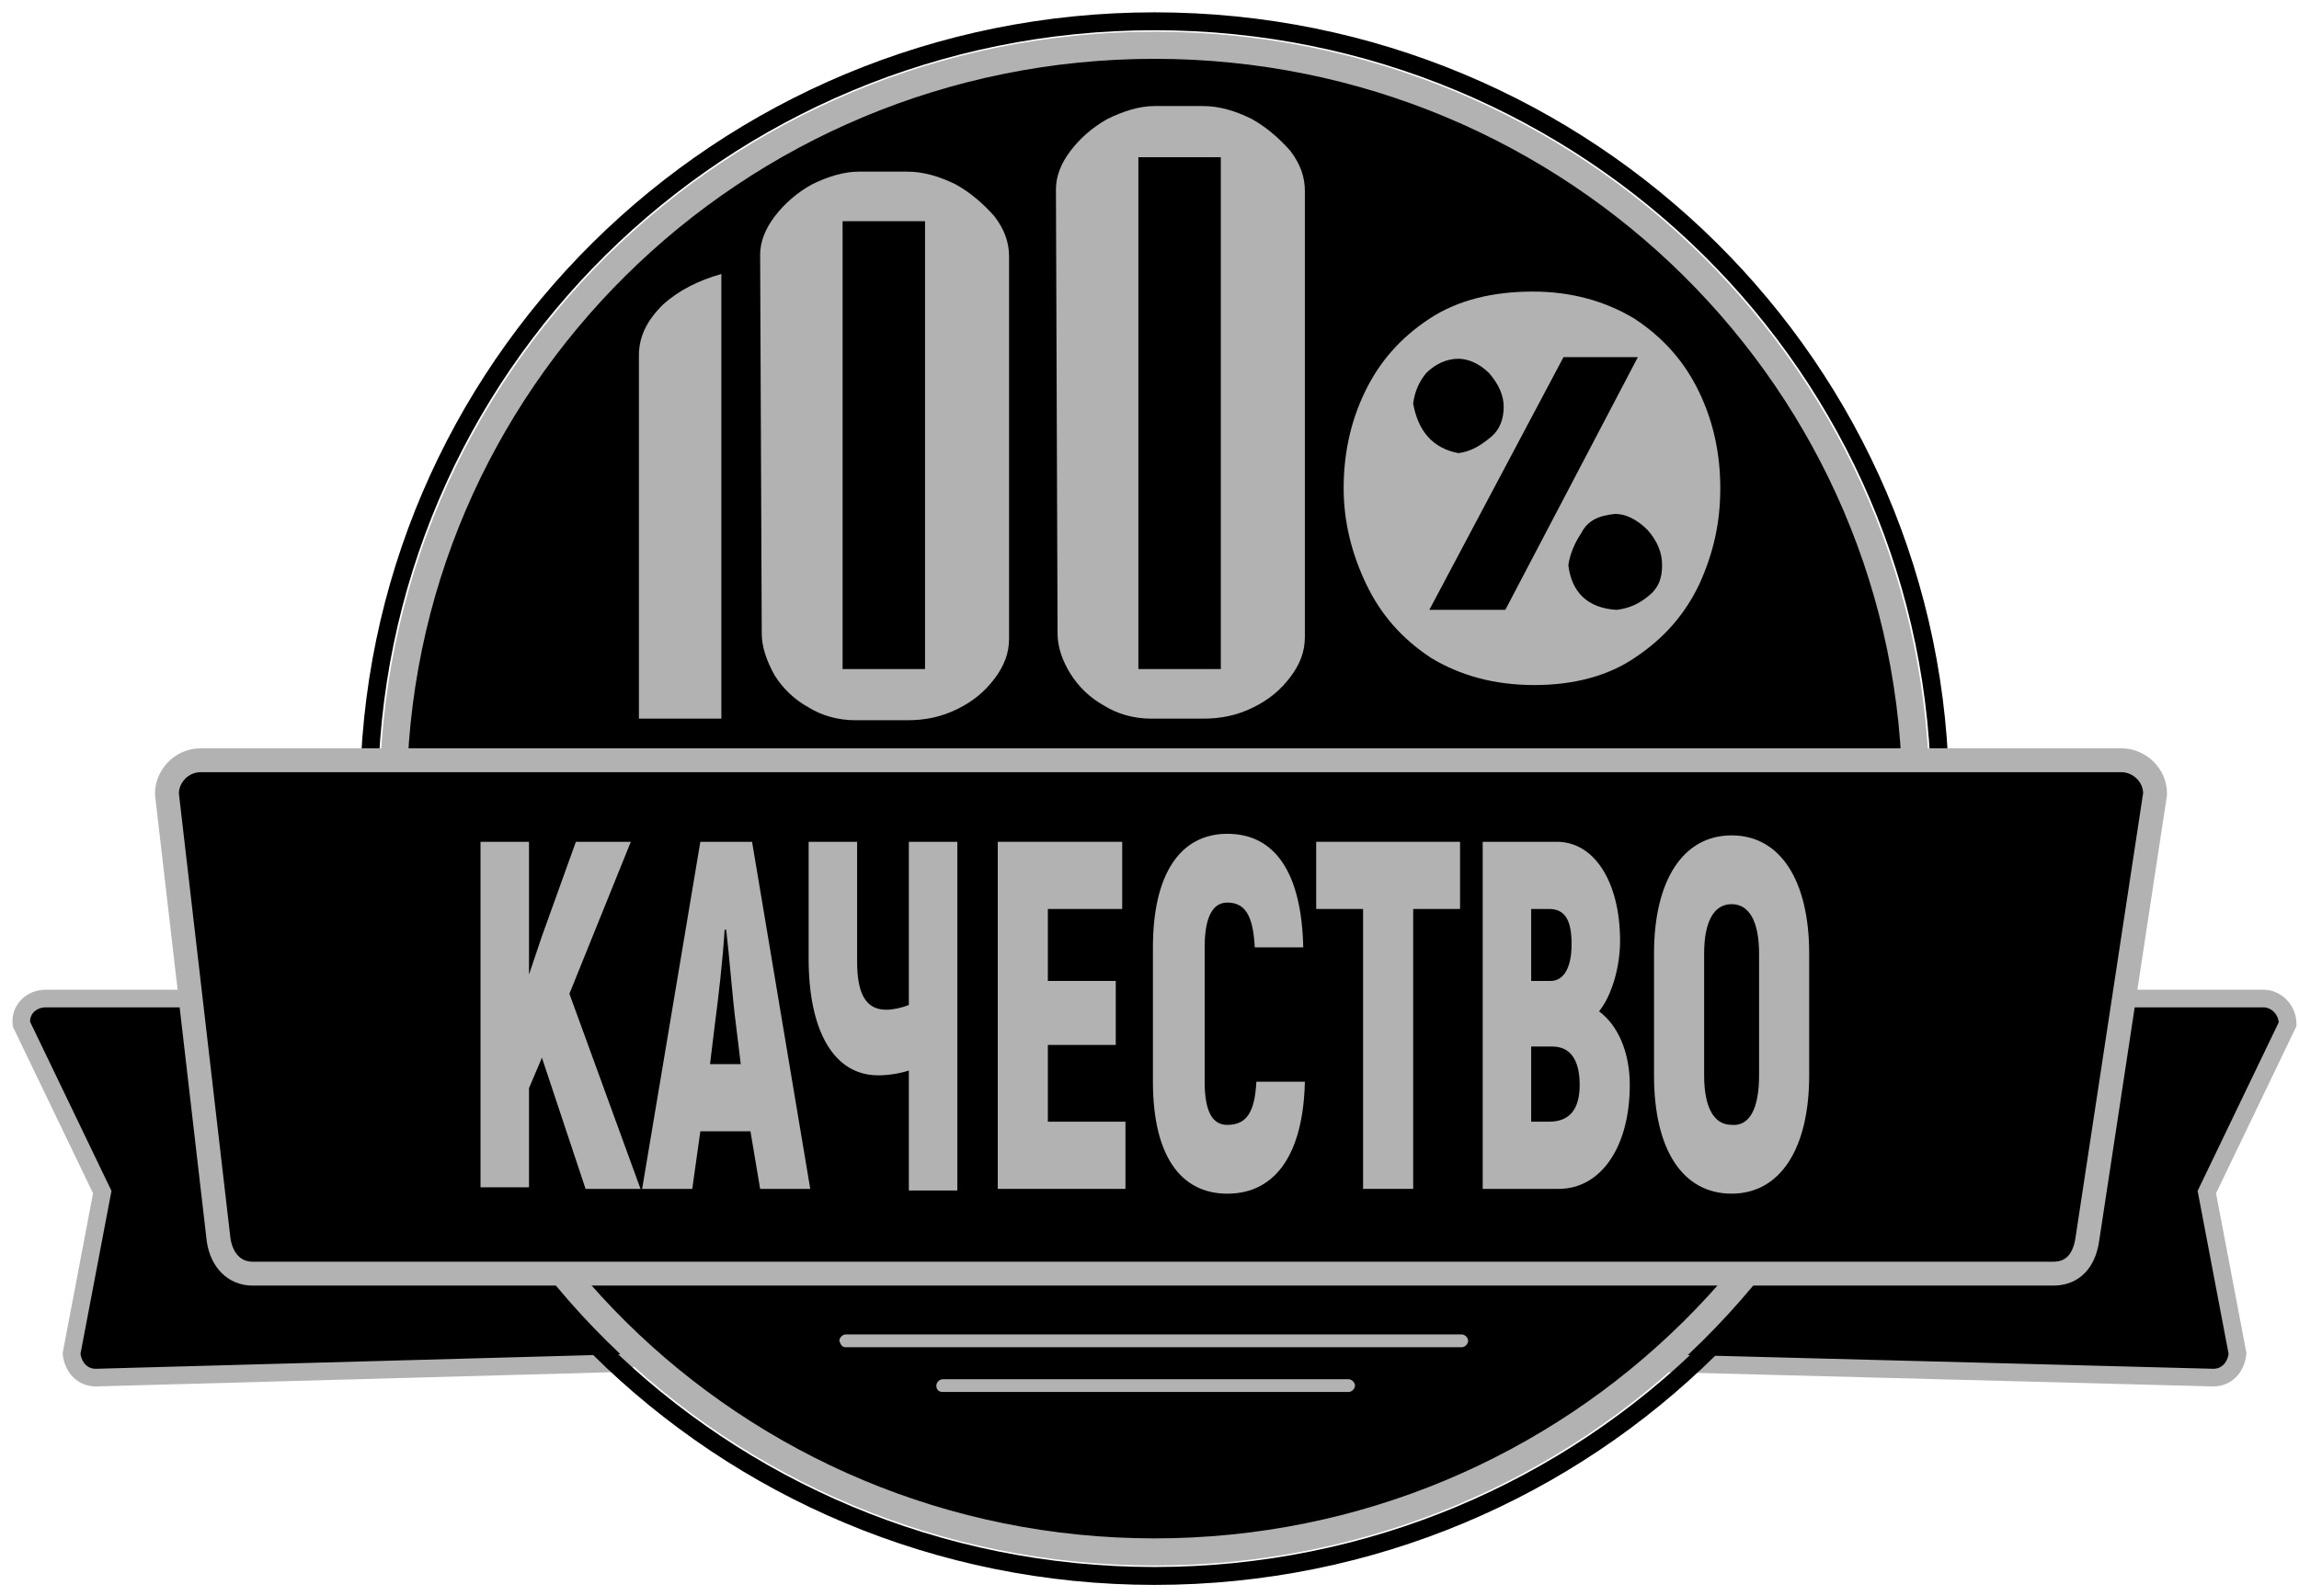 <svg width="108" height="75" viewBox="0 0 108 75" fill="none" xmlns="http://www.w3.org/2000/svg">
<path d="M106.328 46.921H83.32L77.397 62.929C77.169 63.456 77.549 64.057 78.156 64.057L103.974 64.733C104.581 64.733 105.037 64.282 105.113 63.606L103.67 56.015L107.467 48.123C107.467 47.447 106.935 46.921 106.328 46.921Z" fill="black" stroke="#B2B2B2" stroke-width="0.829" stroke-miterlimit="10"/>
<path d="M2.146 46.921H23.863L29.786 62.929C30.014 63.456 29.634 64.057 29.027 64.057L4.5 64.733C3.893 64.733 3.437 64.282 3.361 63.606L4.804 56.015L1.007 48.123C0.931 47.447 1.463 46.921 2.146 46.921Z" fill="black" stroke="#B2B2B2" stroke-width="0.829" stroke-miterlimit="10"/>
<path d="M54.237 72.925C73.99 72.925 90.002 57.077 90.002 37.526C90.002 17.976 73.99 2.127 54.237 2.127C34.485 2.127 18.472 17.976 18.472 37.526C18.472 57.077 34.485 72.925 54.237 72.925Z" fill="black" stroke="#B2B2B2" stroke-width="1.275" stroke-miterlimit="10"/>
<path d="M54.237 74.053C74.618 74.053 91.141 57.699 91.141 37.526C91.141 17.353 74.618 1 54.237 1C33.855 1 17.333 17.353 17.333 37.526C17.333 57.699 33.855 74.053 54.237 74.053Z" stroke="black" stroke-width="0.841" stroke-miterlimit="10"/>
<path d="M30.014 33.768V16.708C30.014 15.806 30.394 15.054 31.153 14.303C31.913 13.626 32.824 13.175 33.887 12.875V33.768H30.014Z" fill="#B2B2B2"/>
<path d="M35.785 29.785L35.709 11.973C35.709 11.372 35.937 10.77 36.393 10.169C36.848 9.568 37.456 9.042 38.139 8.666C38.898 8.29 39.658 8.065 40.341 8.065H42.619C43.379 8.065 44.138 8.29 44.897 8.666C45.581 9.042 46.188 9.568 46.72 10.169C47.175 10.77 47.403 11.372 47.403 12.048V30.011C47.403 30.687 47.175 31.288 46.72 31.89C46.264 32.491 45.733 32.942 44.973 33.318C44.214 33.693 43.455 33.844 42.619 33.844H40.189C39.354 33.844 38.595 33.618 37.987 33.242C37.304 32.867 36.772 32.34 36.393 31.739C36.013 31.063 35.785 30.386 35.785 29.785ZM39.582 10.395V31.439H43.455V10.395H39.582Z" fill="#B2B2B2"/>
<path d="M49.681 29.785L49.605 8.892C49.605 8.29 49.833 7.689 50.289 7.088C50.744 6.487 51.352 5.96 52.035 5.585C52.794 5.209 53.554 4.983 54.237 4.983H56.515C57.275 4.983 58.034 5.209 58.793 5.585C59.477 5.96 60.084 6.487 60.616 7.088C61.071 7.689 61.299 8.29 61.299 8.967V29.936C61.299 30.612 61.071 31.213 60.616 31.815C60.16 32.416 59.629 32.867 58.869 33.243C58.11 33.618 57.35 33.769 56.515 33.769H54.085C53.25 33.769 52.491 33.543 51.883 33.167C51.2 32.792 50.668 32.266 50.289 31.664C49.909 31.063 49.681 30.387 49.681 29.785ZM53.478 7.388V31.439H57.35V7.388H53.478Z" fill="#B2B2B2"/>
<path d="M72.082 32.19C70.183 32.19 68.589 31.739 67.222 30.912C65.855 30.01 64.868 28.883 64.184 27.455C63.501 26.027 63.121 24.524 63.121 22.945C63.121 21.367 63.425 19.864 64.109 18.436C64.792 17.008 65.779 15.881 67.146 14.979C68.513 14.077 70.183 13.701 72.006 13.701C73.828 13.701 75.423 14.152 76.79 14.979C78.156 15.881 79.144 17.008 79.827 18.436C80.51 19.864 80.814 21.367 80.814 22.945C80.814 24.524 80.51 25.952 79.827 27.455C79.144 28.883 78.156 30.01 76.79 30.912C75.575 31.739 73.98 32.19 72.082 32.19ZM66.994 17.534C66.69 17.91 66.462 18.361 66.386 18.962C66.614 20.24 67.298 21.067 68.513 21.292C69.12 21.217 69.576 20.916 70.031 20.541C70.487 20.165 70.639 19.639 70.639 19.113C70.639 18.586 70.411 18.06 69.955 17.534C69.5 17.083 68.968 16.858 68.513 16.858C67.981 16.858 67.45 17.083 66.994 17.534ZM70.715 28.657L76.941 16.783H73.448L67.146 28.657H70.715ZM74.284 25.05C73.98 25.501 73.752 26.027 73.676 26.553C73.828 27.831 74.587 28.582 75.954 28.657C76.562 28.582 77.017 28.357 77.473 27.981C77.928 27.605 78.08 27.154 78.08 26.553C78.08 25.952 77.853 25.426 77.397 24.9C76.865 24.373 76.334 24.148 75.878 24.148C75.119 24.223 74.587 24.449 74.284 25.05Z" fill="#B2B2B2"/>
<path d="M44.29 65.409H63.349C63.501 65.409 63.653 65.259 63.653 65.109C63.653 64.958 63.501 64.808 63.349 64.808H44.29C44.138 64.808 43.986 64.958 43.986 65.109C43.986 65.334 44.138 65.409 44.29 65.409Z" fill="#B2B2B2"/>
<path d="M39.734 63.306H68.665C68.817 63.306 68.968 63.155 68.968 63.005C68.968 62.854 68.817 62.704 68.665 62.704H39.734C39.582 62.704 39.43 62.854 39.43 63.005C39.506 63.23 39.582 63.306 39.734 63.306Z" fill="#B2B2B2"/>
<path d="M96.456 59.848H11.866C11.03 59.848 10.423 59.247 10.271 58.27L7.841 37.301C7.841 36.474 8.525 35.723 9.436 35.723H99.646C100.481 35.723 101.24 36.399 101.24 37.301L98.051 58.27C97.899 59.247 97.368 59.848 96.456 59.848Z" fill="black" stroke="#B2B2B2" stroke-width="1.122" stroke-miterlimit="10"/>
<path d="M25.458 49.702L24.851 51.13V55.79H22.573V39.556H24.851V45.794L25.458 43.99L27.053 39.556H29.634L26.749 46.696L30.09 55.865H27.508L25.458 49.702Z" fill="#B2B2B2"/>
<path d="M35.254 53.159H32.9L32.52 55.865H30.166L32.9 39.556H35.33L38.063 55.865H35.709L35.254 53.159ZM34.798 50.002L34.57 48.124C34.418 46.996 34.267 44.967 34.115 43.689H34.039C33.963 45.042 33.735 46.996 33.583 48.124L33.355 50.002H34.798Z" fill="#B2B2B2"/>
<path d="M44.973 39.556V55.94H42.695V50.303C42.24 50.453 41.708 50.529 41.252 50.529C39.202 50.529 37.987 48.499 37.987 45.042V39.556H40.265V45.192C40.265 46.771 40.721 47.447 41.632 47.447C41.936 47.447 42.316 47.372 42.695 47.222V39.556H44.973Z" fill="#B2B2B2"/>
<path d="M52.87 52.708V55.865H46.872V39.556H52.718V42.712H49.225V46.094H52.415V49.101H49.225V52.708H52.87Z" fill="#B2B2B2"/>
<path d="M54.161 50.829V44.516C54.161 41.059 55.452 39.18 57.654 39.18C59.932 39.18 61.147 41.059 61.223 44.516H58.945C58.869 43.013 58.489 42.412 57.654 42.412C56.971 42.412 56.591 43.088 56.591 44.516V50.829C56.591 52.257 56.971 52.858 57.654 52.858C58.565 52.858 58.945 52.257 59.021 50.829H61.299C61.223 54.211 59.932 56.09 57.654 56.09C55.452 56.09 54.161 54.286 54.161 50.829Z" fill="#B2B2B2"/>
<path d="M68.589 42.712H66.387V55.865H64.033V42.712H61.831V39.556H68.589V42.712Z" fill="#B2B2B2"/>
<path d="M76.562 50.98C76.562 53.911 75.195 55.865 73.221 55.865H69.652V39.556H73.145C74.891 39.556 76.106 41.435 76.106 44.215C76.106 45.418 75.726 46.771 75.119 47.522C76.03 48.199 76.562 49.476 76.562 50.98ZM71.93 42.712V46.094H72.841C73.448 46.094 73.828 45.493 73.828 44.366C73.828 43.238 73.524 42.712 72.765 42.712H71.93ZM74.208 50.98C74.208 49.777 73.752 49.176 72.917 49.176H71.93V52.708H72.765C73.752 52.708 74.208 52.107 74.208 50.98Z" fill="#B2B2B2"/>
<path d="M77.701 50.528V44.816C77.701 41.358 79.067 39.254 81.346 39.254C83.624 39.254 84.99 41.358 84.99 44.816V50.528C84.99 53.985 83.624 56.089 81.346 56.089C79.067 56.089 77.701 54.06 77.701 50.528ZM82.636 50.528V44.816C82.636 43.312 82.181 42.486 81.346 42.486C80.51 42.486 80.055 43.312 80.055 44.816V50.528C80.055 52.031 80.51 52.857 81.346 52.857C82.181 52.933 82.636 52.106 82.636 50.528Z" fill="#B2B2B2"/>
</svg>

